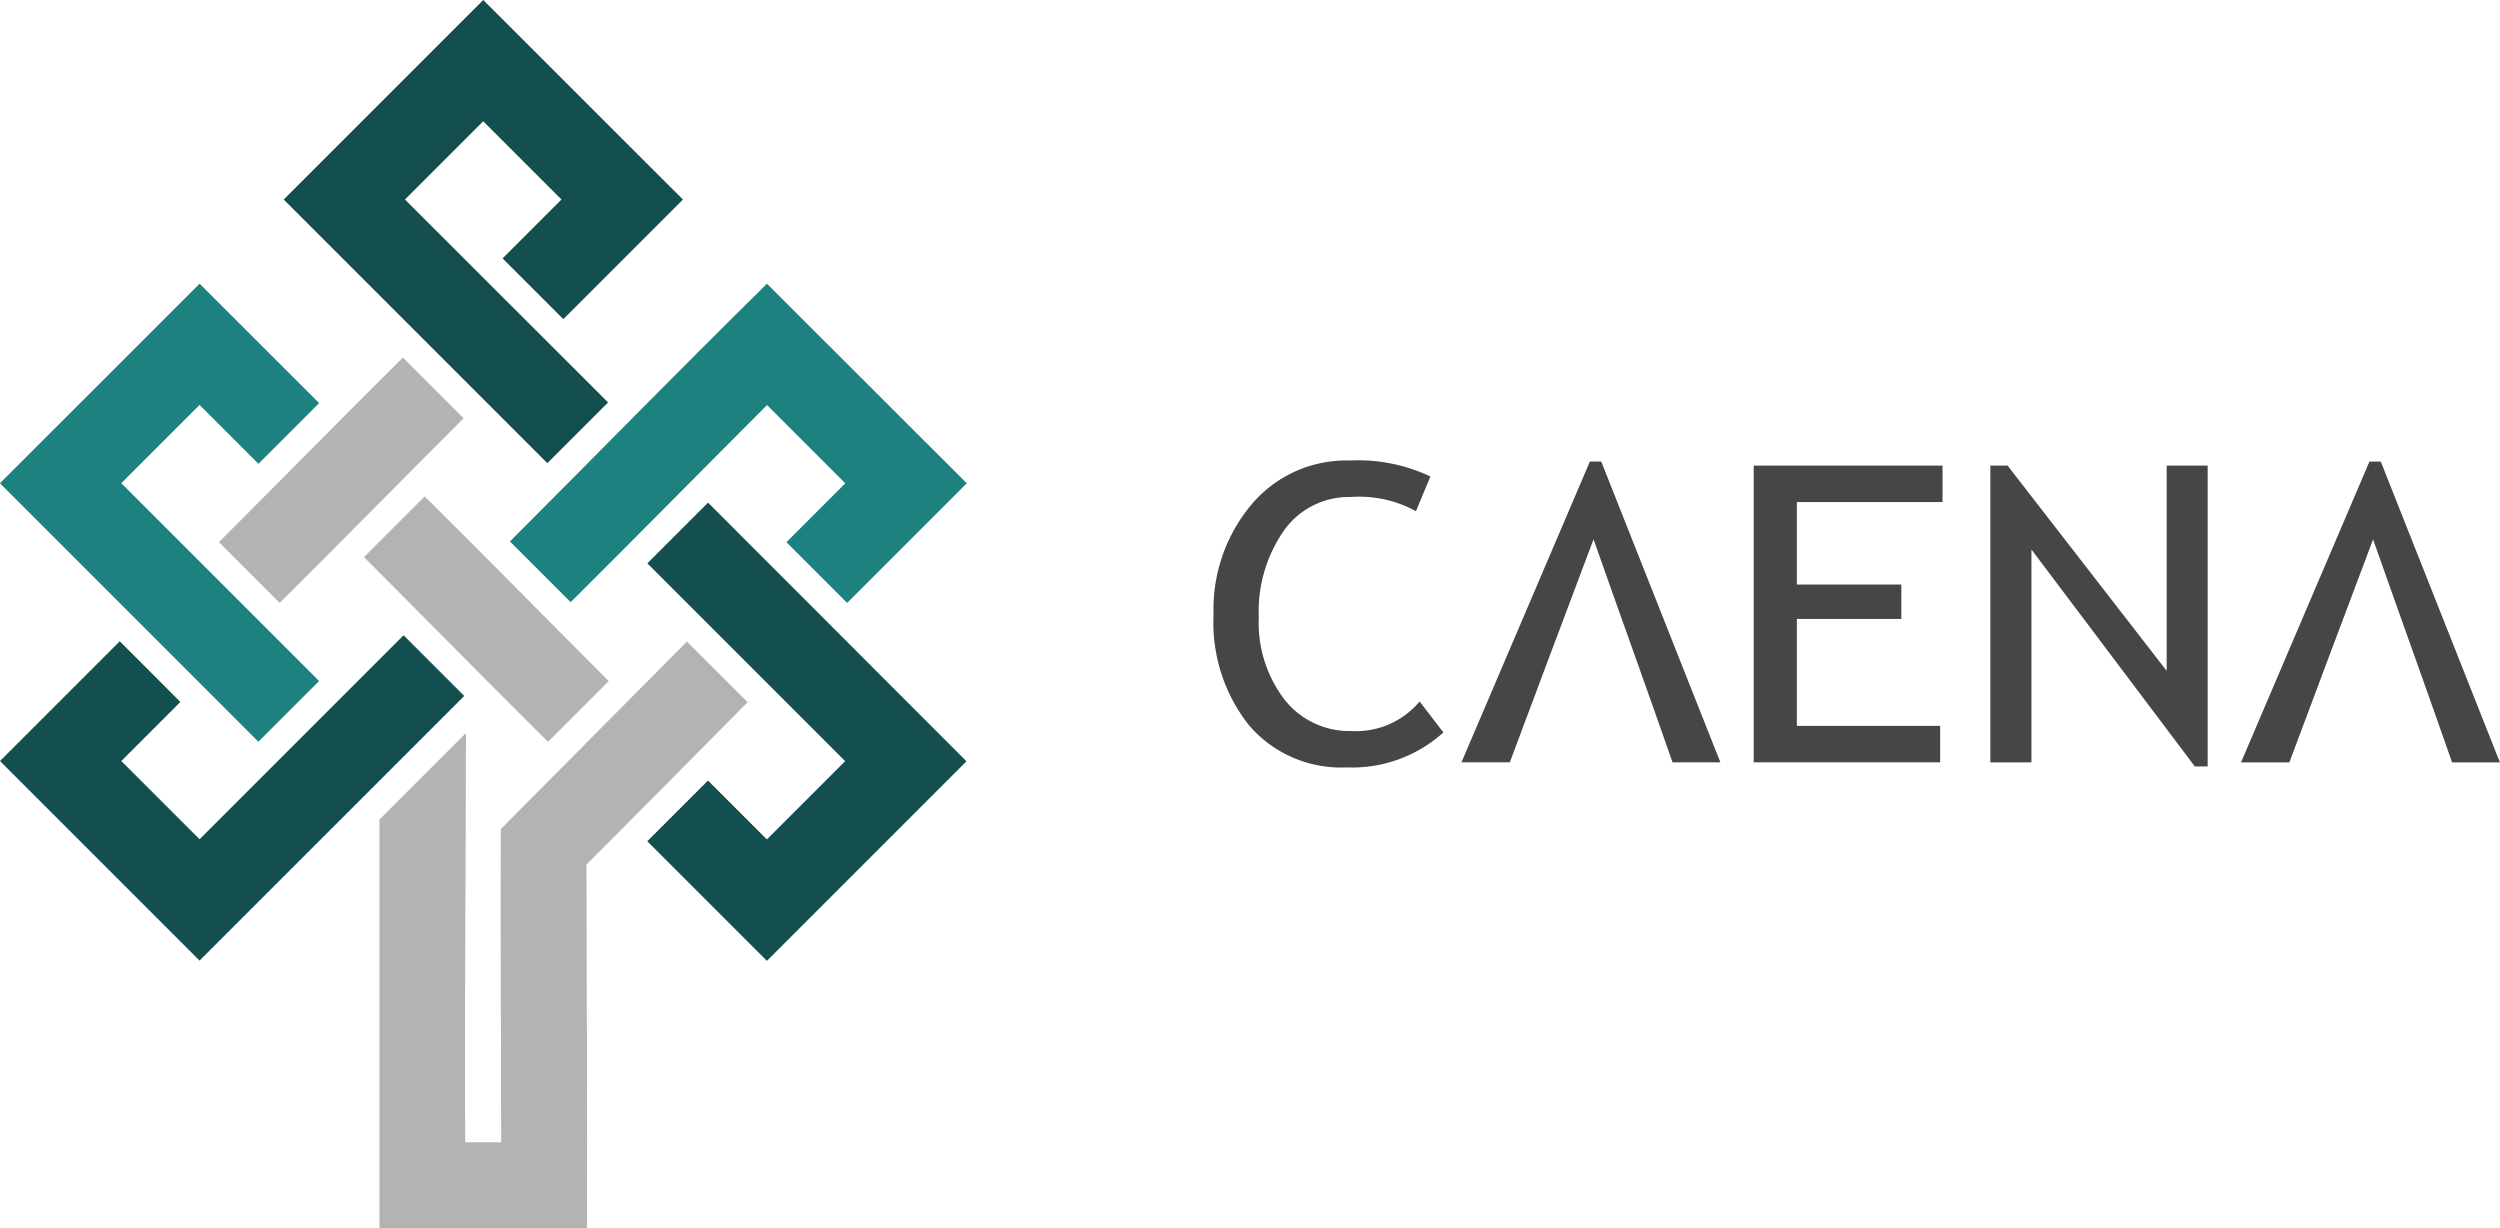 <svg xmlns="http://www.w3.org/2000/svg" width="135.861" height="66.736" viewBox="0 0 135.861 66.736"><defs><style>.a{fill:#124f4e;}.b{fill:#1d817f;}.c{fill:#b3b3b3;}.d{fill:#464646;}</style></defs><g transform="translate(-2108.072 -60.684)"><g transform="translate(2108.072 60.684)"><g transform="translate(0 0)"><path class="a" d="M2110.655,59.057,2099.81,69.9l14.328,14.327,3.3-3.3L2106.4,69.9l4.253-4.253,4.253,4.253-3.2,3.2,3.3,3.3,6.5-6.5Z" transform="translate(-2084.393 -59.057)"/><path class="a" d="M2170.686,152.447l-3.3,3.3,10.75,10.75-4.254,4.253-3.2-3.2-3.3,3.3,6.5,6.5,10.846-10.845Z" transform="translate(-2132.207 -125.132)"/><path class="b" d="M2155.816,111.769c-5.213,5.138-8.913,8.95-13.969,14.006l3.3,3.3c3.541-3.519,7.385-7.422,10.672-10.71l4.253,4.253-3.2,3.2,3.3,3.3,6.5-6.5Z" transform="translate(-2114.135 -96.352)"/><path class="c" d="M2097.781,125.483c-3.377,3.35-6.648,6.685-10,10.035l3.3,3.3c3.374-3.346,6.651-6.689,10-10.035Z" transform="translate(-2075.885 -106.054)"/><path class="b" d="M2057.95,111.769,2047.1,122.615l14.045,14.046,3.3-3.3-10.75-10.75,4.253-4.253,3.2,3.2,3.3-3.3Z" transform="translate(-2047.104 -96.352)"/><path class="a" d="M2069.034,177.1l-11.087,11.087-4.253-4.253,3.208-3.208c-1.389-1.4-1.918-1.927-3.292-3.3l-6.509,6.509,10.845,10.845,14.384-14.383Z" transform="translate(-2047.102 -142.577)"/><path class="c" d="M2118.039,151.293c3.69,3.657,6.67,6.708,10,10.035l-3.3,3.3c-3.374-3.346-6.652-6.689-10-10.035Z" transform="translate(-2094.958 -124.315)"/><path class="c" d="M2134.311,178.257l-10.118,10.193c-.026,5.842.021,11.975.022,17.017h-1.955c-.043-7.413.037-14.826.041-22.239l-4.7,4.7v22.2h11.277c.028-6.586-.025-13.172-.026-19.758,2.846-2.838,5.792-5.827,8.756-8.817Z" transform="translate(-2096.979 -143.393)"/><g transform="translate(65.945 25.029)"><path class="d" d="M-200.068,421.058l-.786,1.882a6.383,6.383,0,0,0-3.542-.771A4.327,4.327,0,0,0-208.032,424a7.683,7.683,0,0,0-1.361,4.711,6.863,6.863,0,0,0,1.4,4.469,4.485,4.485,0,0,0,3.624,1.706,4.509,4.509,0,0,0,3.718-1.607l1.29,1.684a7.394,7.394,0,0,1-5.255,1.9,6.587,6.587,0,0,1-5.3-2.279,8.969,8.969,0,0,1-1.935-6.01,8.849,8.849,0,0,1,2.064-6,6.726,6.726,0,0,1,5.337-2.389,9.19,9.19,0,0,1,4.387.87Z" transform="translate(211.856 -420.188)"/><path class="d" d="M-158.8,420.371l-6.979,16.347h2.627c1.507-4.044,3.031-8.074,4.551-12.12,1.426,4.056,2.883,8.073,4.293,12.12h2.6l-6.474-16.347Z" transform="translate(179.256 -420.318)"/><path class="d" d="M-109.139,423.11v4.48h5.677v1.871h-5.677v5.812h7.788v1.982h-10.134V421.129h10.263v1.982Z" transform="translate(140.843 -420.854)"/><path class="d" d="M-56.388,437.477l-8.879-11.79v11.57H-67.5V421.129h.938l8.644,11.152V421.129h2.228v16.348Z" transform="translate(109.719 -420.854)"/><path class="d" d="M-13.96,420.378l-6.979,16.348h2.627c1.507-4.044,3.031-8.074,4.551-12.12,1.426,4.056,2.883,8.073,4.293,12.12h2.6l-6.474-16.348Z" transform="translate(76.78 -420.322)"/></g></g></g></g></svg>